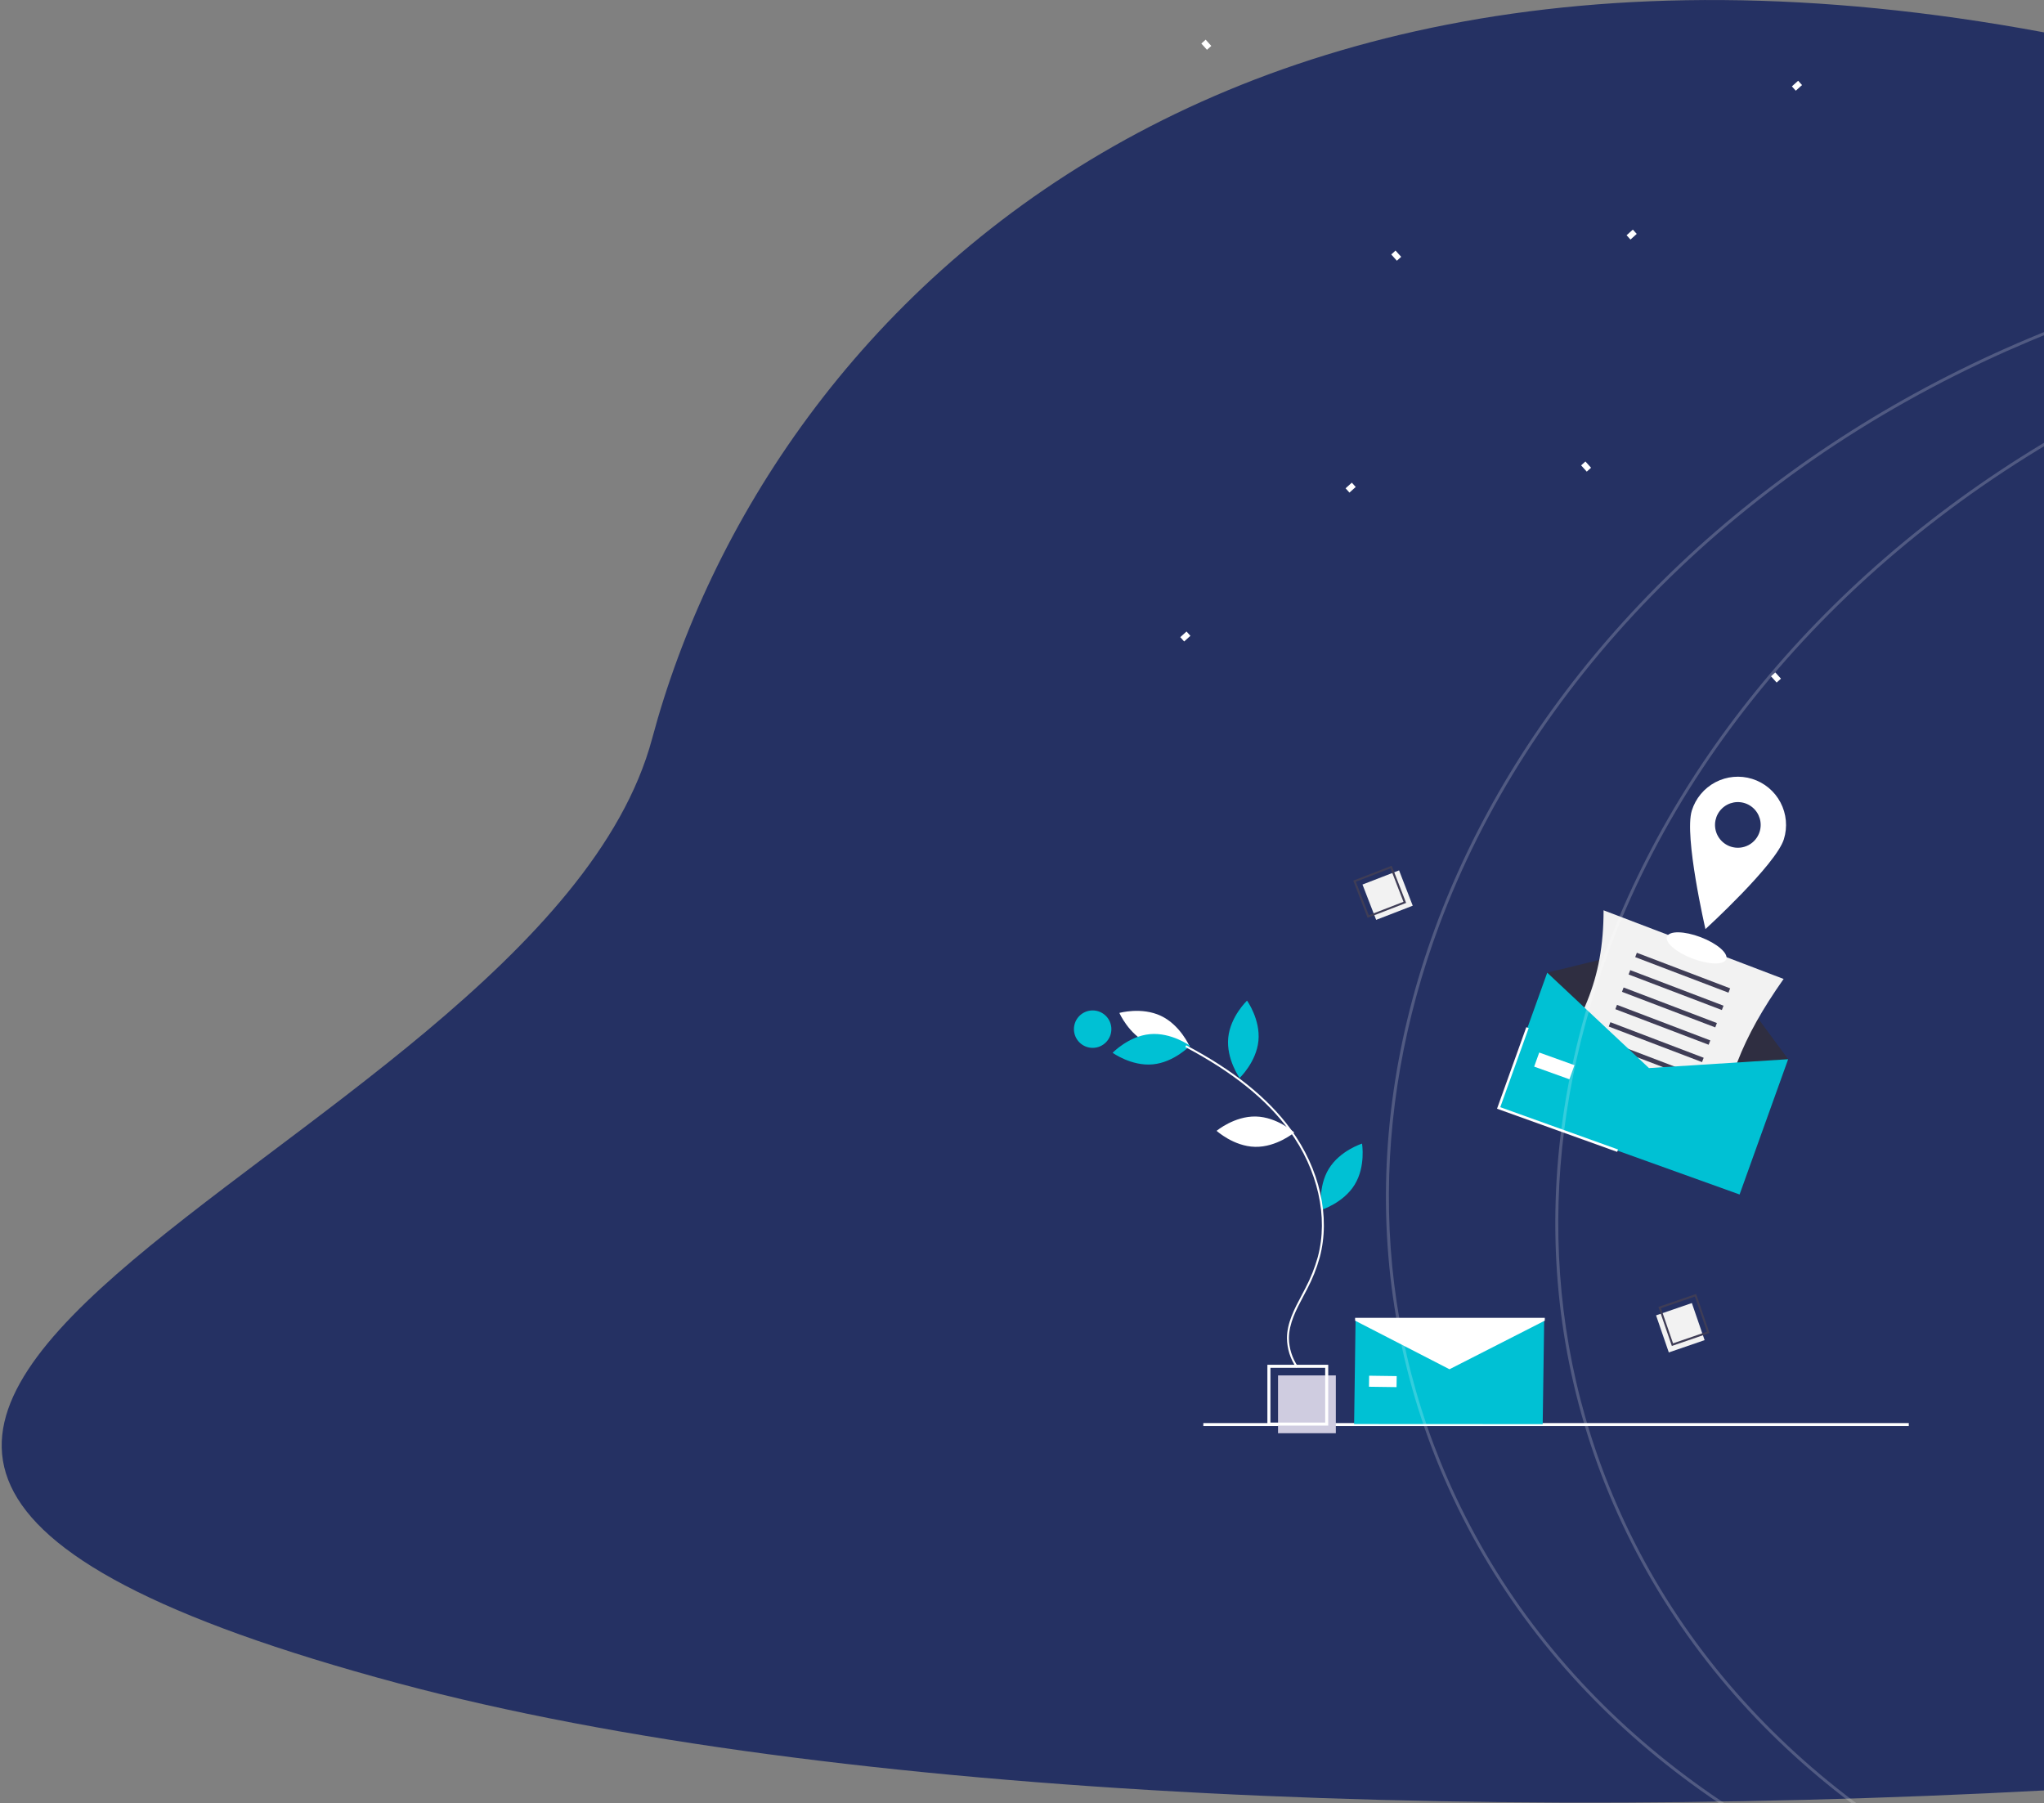<svg width="1043" height="920" viewBox="0 0 1043 920" fill="none" xmlns="http://www.w3.org/2000/svg">
<rect x="0" y="0" width="1043" height="920" fill="#808080" stroke="none"/>
<g clip-path="url(#clip0)">
<path d="M1927.73 675.618C1904.7 761.559 1711.43 828.778 1454.94 870.702C1386.36 881.909 1313.6 891.287 1238.37 898.755C1195.55 903.006 1151.99 906.631 1107.69 909.631C778.499 931.93 424.863 918.239 203.589 858.949C-294.187 725.571 273.997 596.184 332.765 376.858C391.533 157.531 635.063 -96.389 1132.84 36.99C1630.61 170.368 1986.5 456.292 1927.73 675.618Z" fill="#253163"/>
<path d="M974.001 726.082H614.027V727.61H974.001V726.082Z" fill="white"/>
<path d="M681.639 701.767H652.149V731.257H681.639V701.767Z" fill="#CFCCE0"/>
<path d="M677.759 727.377H646.717V696.333H677.759V727.377ZM648.269 725.825H676.207V697.887H648.269V725.825Z" fill="white"/>
<path d="M713.913 444.086L695.243 451.31L702.217 469.332L720.886 462.109L713.913 444.086Z" fill="#F2F2F2"/>
<path d="M717.5 460.687L697.855 468.284L690.52 449.32L710.164 441.722L717.5 460.687ZM698.47 466.957L716.151 460.119L709.551 443.05L691.87 449.888L698.47 466.957Z" fill="#3F3D56"/>
<path d="M869.817 683.764L863.312 664.841L845.044 671.121L851.55 690.044L869.817 683.764Z" fill="#F2F2F2"/>
<path d="M853.096 686.733L846.248 666.813L865.477 660.202L872.325 680.121L853.096 686.733ZM847.552 667.479L853.715 685.404L871.021 679.455L864.858 661.53L847.552 667.479Z" fill="#3F3D56"/>
<path d="M640.786 569.661C651.727 569.895 660.432 577.824 660.432 577.824C660.432 577.824 651.396 585.373 640.454 585.138C629.512 584.904 620.809 576.974 620.809 576.974C620.809 576.974 629.845 569.426 640.786 569.661Z" fill="white"/>
<path d="M585.775 532.31C595.661 537.007 606.996 533.822 606.996 533.822C606.996 533.822 602.304 523.022 592.418 518.326C582.533 513.631 571.197 516.814 571.197 516.814C571.197 516.814 575.89 527.614 585.775 532.31Z" fill="white"/>
<path d="M586.781 527.643C597.68 526.647 607.22 533.548 607.22 533.548C607.22 533.548 599.088 542.061 588.187 543.061C577.286 544.06 567.748 537.155 567.748 537.155C567.748 537.155 575.882 528.636 586.781 527.643Z" fill="#00C1D4"/>
<path d="M626.733 529.533C625.689 540.428 632.547 549.999 632.547 549.999C632.547 549.999 641.097 541.906 642.147 531.012C643.197 520.117 636.333 510.546 636.333 510.546C636.333 510.546 627.778 518.636 626.733 529.533Z" fill="#00C1D4"/>
<path d="M678.059 596.346C672.343 605.679 674.309 617.287 674.309 617.287C674.309 617.287 685.544 613.762 691.259 604.432C696.974 595.102 695.009 583.491 695.009 583.491C695.009 583.491 683.779 587.013 678.059 596.346Z" fill="#00C1D4"/>
<path d="M661.476 697.82L662.31 697.257C659.373 692.995 657.77 687.957 657.703 682.782C657.726 675.212 661.444 668.211 665.04 661.44C665.708 660.183 666.373 658.93 667.013 657.678C669.699 652.573 671.84 647.2 673.399 641.646C678.977 620.919 673.485 596.466 658.71 576.232C646.989 560.182 629.517 546.146 605.295 533.323L604.825 534.212C628.909 546.962 646.269 560.901 657.898 576.825C672.495 596.815 677.927 620.95 672.428 641.385C670.886 646.87 668.771 652.178 666.117 657.221C665.479 658.468 664.817 659.716 664.152 660.971C660.498 667.85 656.721 674.963 656.697 682.782C656.764 688.158 658.427 693.394 661.476 697.822V697.82Z" fill="white"/>
<path d="M557.551 534.641C562.826 534.641 567.102 530.365 567.102 525.09C567.102 519.815 562.826 515.539 557.551 515.539C552.276 515.539 548 519.815 548 525.09C548 530.365 552.276 534.641 557.551 534.641Z" fill="#00C1D4"/>
<path d="M890.507 601.547L767.561 557.39L789.51 496.275L866.063 477.501L912.454 540.432L890.507 601.547Z" fill="#2F2E41"/>
<path d="M875.612 589.428L783.733 554.403C807.583 522.453 818.251 499.917 818.259 464.454L910.134 499.479C888.793 529.799 879.866 552.593 875.612 589.428Z" fill="#F2F2F2"/>
<path d="M882.844 504.269L835.244 486.125L834.4 488.339L882 506.483L882.844 504.269Z" fill="#3F3D56"/>
<path d="M879.468 513.125L831.868 494.98L831.024 497.194L878.624 515.339L879.468 513.125Z" fill="#3F3D56"/>
<path d="M876.092 521.981L828.492 503.836L827.648 506.05L875.248 524.194L876.092 521.981Z" fill="#3F3D56"/>
<path d="M872.717 530.836L825.117 512.691L824.273 514.905L871.873 533.05L872.717 530.836Z" fill="#3F3D56"/>
<path d="M869.342 539.692L821.742 521.547L820.898 523.761L868.498 541.906L869.342 539.692Z" fill="#3F3D56"/>
<path d="M865.966 548.548L818.366 530.404L817.522 532.618L865.122 550.762L865.966 548.548Z" fill="#3F3D56"/>
<path d="M862.59 557.403L814.99 539.259L814.146 541.473L861.746 559.617L862.59 557.403Z" fill="#3F3D56"/>
<path d="M859.214 566.259L811.614 548.115L810.77 550.329L858.37 568.473L859.214 566.259Z" fill="#3F3D56"/>
<path d="M887.666 609.453L764.72 565.298L789.509 496.278L841.429 544.953L912.454 540.43L887.666 609.453Z" fill="#00C1D4"/>
<path d="M825.197 587.707L763.893 565.688L778.83 524.097L780.048 524.534L765.549 564.907L825.634 586.487L825.197 587.707Z" fill="white"/>
<path d="M803.405 543.475L785.431 537.02L782.848 544.209L800.823 550.665L803.405 543.475Z" fill="white"/>
<path d="M787.195 726.626L690.97 726.575L691.725 672.553L739.547 694.047L787.952 673.899L787.195 726.626Z" fill="#00C1D4"/>
<path d="M712.698 702.112L698.63 701.916L698.551 707.543L712.619 707.74L712.698 702.112Z" fill="white"/>
<path d="M788.272 673.825L739.633 698.621L691.471 673.825V672.395H788.272V673.825Z" fill="white"/>
<path d="M880.862 489.394C882.011 486.378 876.173 481.352 867.822 478.168C859.471 474.985 851.769 474.849 850.619 477.866C849.469 480.882 855.307 485.908 863.658 489.091C872.01 492.275 879.712 492.41 880.862 489.394Z" fill="white"/>
<path d="M894.079 397.401C887.849 395.464 881.106 396.082 875.331 399.117C869.557 402.152 865.224 407.357 863.287 413.586C859.253 426.561 870.246 474.047 870.246 474.047C870.246 474.047 906.23 441.165 910.264 428.193C912.2 421.963 911.583 415.22 908.548 409.445C905.513 403.671 900.308 399.338 894.079 397.401V397.401ZM883.316 432.015C881.116 431.33 879.168 430.008 877.719 428.216C876.27 426.425 875.385 424.243 875.175 421.949C874.966 419.654 875.442 417.349 876.543 415.324C877.643 413.3 879.32 411.647 881.36 410.576C883.399 409.504 885.711 409.061 888.003 409.303C890.294 409.545 892.463 410.462 894.234 411.936C896.004 413.41 897.298 415.377 897.952 417.587C898.605 419.796 898.588 422.15 897.904 424.35C897.45 425.812 896.712 427.169 895.733 428.345C894.754 429.521 893.553 430.493 892.199 431.205C890.844 431.917 889.363 432.355 887.839 432.494C886.315 432.634 884.779 432.471 883.318 432.017L883.316 432.015Z" fill="white"/>
<path opacity="0.2" d="M1110.42 192.581C1092.83 200.404 1075.5 209.096 1058.91 218.414C1042.58 227.589 1026.59 237.585 1011.38 248.125C996.38 258.523 981.795 269.69 968.032 281.316C954.424 292.811 941.31 305.016 929.056 317.591C916.908 330.056 905.333 343.165 894.649 356.553C884.031 369.861 874.059 383.74 865.009 397.805C855.989 411.826 847.686 426.342 840.331 440.95C832.978 455.555 826.41 470.574 820.81 485.591C816.382 497.465 812.466 509.587 809.172 521.62C805.865 533.7 803.103 545.987 800.963 558.138C798.811 570.36 797.235 582.746 796.279 594.953C795.316 607.25 794.958 619.671 795.215 631.87C795.474 644.178 796.366 656.568 797.866 668.696C799.381 680.95 801.556 693.245 804.328 705.239C807.134 717.374 810.623 729.509 814.699 741.307C818.828 753.257 823.665 765.168 829.076 776.707C835.297 789.976 842.396 803.01 850.176 815.448C857.844 827.706 866.36 839.683 875.486 851.046C884.495 862.262 894.316 873.15 904.676 883.407C914.922 893.55 925.938 903.317 937.42 912.437C948.796 921.474 960.897 930.088 973.387 938.04C985.789 945.937 998.864 953.366 1012.25 960.12C1025.57 966.843 1039.51 973.054 1053.68 978.581C1067.81 984.094 1082.5 989.055 1097.34 993.324C1112.18 997.594 1127.51 1001.27 1142.9 1004.25C1158.34 1007.24 1174.19 1009.61 1190.04 1011.27C1205.96 1012.95 1222.23 1013.96 1238.41 1014.29C1254.71 1014.61 1271.29 1014.25 1287.69 1013.2C1304.25 1012.14 1321.03 1010.36 1337.55 1007.91C1354.26 1005.44 1371.12 1002.21 1387.65 998.333C1404.41 994.403 1421.23 989.703 1437.67 984.364C1454.35 978.947 1471.04 972.738 1487.27 965.911C1491.19 964.262 1495.14 962.553 1499.01 960.83C1516.6 953.007 1533.94 944.315 1550.52 934.997C1566.85 925.823 1582.84 915.826 1598.05 905.286C1613.05 894.888 1627.64 883.721 1641.4 872.095C1655.01 860.6 1668.12 848.395 1680.38 835.82C1692.52 823.355 1704.1 810.246 1714.78 796.858C1725.4 783.551 1735.37 769.671 1744.42 755.606C1753.44 741.585 1761.75 727.069 1769.1 712.461C1776.45 697.856 1783.02 682.837 1788.62 667.82C1793.05 655.946 1796.97 643.824 1800.26 631.791C1803.57 619.711 1806.33 607.425 1808.47 595.273C1810.62 583.052 1812.2 570.665 1813.15 558.458C1814.12 546.161 1814.47 533.74 1814.22 521.541C1813.96 509.233 1813.07 496.843 1811.57 484.715C1810.05 472.461 1807.88 460.166 1805.1 448.172C1802.3 436.037 1798.81 423.902 1794.73 412.105C1790.6 400.154 1785.77 388.243 1780.36 376.704C1774.13 363.435 1767.04 350.401 1759.25 337.963C1751.59 325.705 1743.07 313.728 1733.95 302.366C1724.94 291.149 1715.12 280.261 1704.76 270.004C1694.51 259.861 1683.49 250.094 1672.01 240.974C1660.64 231.938 1648.53 223.323 1636.04 215.371C1623.64 207.474 1610.57 200.045 1597.18 193.291C1583.86 186.568 1569.92 180.357 1555.76 174.831C1541.62 169.317 1526.93 164.356 1512.09 160.087C1497.26 155.817 1481.93 152.14 1466.53 149.157C1451.1 146.166 1435.24 143.805 1419.39 142.137C1403.47 140.461 1387.2 139.447 1371.02 139.123C1354.72 138.797 1338.14 139.163 1321.74 140.211C1305.18 141.27 1288.4 143.048 1271.88 145.498C1255.17 147.975 1238.31 151.198 1221.78 155.078C1205.03 159.008 1188.2 163.708 1171.76 169.047C1155.08 174.464 1138.4 180.673 1122.16 187.5C1118.24 189.149 1114.29 190.858 1110.42 192.581ZM1109.81 191.21C1113.71 189.477 1117.63 187.781 1121.58 186.118C1385.02 75.308 1680.57 160.351 1781.71 376.067C1881.34 588.544 1755.18 848.551 1499.62 962.201C1495.73 963.934 1491.81 965.63 1487.85 967.294C1224.41 1078.1 928.86 993.06 827.718 777.344C728.094 564.867 854.249 304.86 1109.81 191.21Z" fill="white"/>
<path opacity="0.2" d="M1023.99 179.149C1006.4 186.973 989.07 195.665 972.484 204.983C956.154 214.157 940.163 224.154 924.956 234.694C909.954 245.092 895.368 256.259 881.606 267.885C867.997 279.38 854.884 291.585 842.629 304.16C830.482 316.625 818.906 329.734 808.223 343.122C797.604 356.429 787.632 370.309 778.583 384.374C769.562 398.395 761.259 412.911 753.904 427.519C746.551 442.124 739.984 457.143 734.383 472.16C729.955 484.034 726.039 496.156 722.745 508.188C719.438 520.269 716.676 532.555 714.537 544.707C712.384 556.928 710.808 569.315 709.852 581.522C708.889 593.819 708.531 606.24 708.788 618.439C709.047 630.747 709.939 643.137 711.439 655.265C712.955 667.519 715.129 679.814 717.902 691.808C720.707 703.943 724.197 716.078 728.273 727.875C732.402 739.826 737.239 751.737 742.649 763.276C748.871 776.545 755.97 789.579 763.75 802.017C771.418 814.275 779.933 826.252 789.059 837.614C798.068 848.831 807.89 859.719 818.25 869.976C828.495 880.119 839.512 889.886 850.993 899.006C862.37 908.042 874.471 916.657 886.96 924.609C899.363 932.506 912.438 939.935 925.823 946.689C939.144 953.412 953.082 959.623 967.25 965.15C981.384 970.663 996.074 975.624 1010.91 979.893C1025.75 984.163 1041.08 987.84 1056.47 990.823C1071.91 993.814 1087.77 996.176 1103.61 997.843C1119.53 999.519 1135.81 1000.53 1151.98 1000.86C1168.28 1001.18 1184.86 1000.82 1201.27 999.769C1217.83 998.71 1234.6 996.932 1251.13 994.482C1267.84 992.005 1284.69 988.782 1301.23 984.902C1317.98 980.972 1334.81 976.272 1351.24 970.933C1367.92 965.516 1384.61 959.307 1400.84 952.48C1404.76 950.831 1408.71 949.122 1412.59 947.4C1430.18 939.576 1447.51 930.884 1464.09 921.566C1480.42 912.392 1496.42 902.395 1511.62 891.855C1526.62 881.457 1541.21 870.29 1554.97 858.664C1568.58 847.169 1581.69 834.964 1593.95 822.389C1606.1 809.924 1617.67 796.815 1628.36 783.427C1638.97 770.12 1648.95 756.241 1658 742.175C1667.02 728.154 1675.32 713.638 1682.67 699.03C1690.03 684.426 1696.59 669.406 1702.2 654.389C1706.62 642.515 1710.54 630.393 1713.83 618.361C1717.14 606.281 1719.9 593.994 1722.04 581.842C1724.19 569.621 1725.77 557.235 1726.73 545.027C1727.69 532.73 1728.05 520.31 1727.79 508.111C1727.53 495.802 1726.64 483.412 1725.14 471.284C1723.62 459.03 1721.45 446.735 1718.68 434.741C1715.87 422.606 1712.38 410.471 1708.31 398.674C1704.18 386.723 1699.34 374.812 1693.93 363.273C1687.71 350.004 1680.61 336.97 1672.83 324.532C1665.16 312.274 1656.65 300.297 1647.52 288.935C1638.51 277.718 1628.69 266.83 1618.33 256.573C1608.08 246.43 1597.07 236.663 1585.59 227.543C1574.21 218.507 1562.11 209.892 1549.62 201.94C1537.22 194.043 1524.14 186.614 1510.76 179.86C1497.43 173.137 1483.5 166.926 1469.33 161.4C1455.19 155.886 1440.5 150.925 1425.67 146.656C1410.83 142.386 1395.5 138.709 1380.1 135.726C1364.67 132.735 1348.81 130.374 1332.97 128.706C1317.05 127.03 1300.77 126.016 1284.59 125.692C1268.3 125.366 1251.72 125.732 1235.31 126.78C1218.75 127.839 1201.98 129.617 1185.45 132.067C1168.74 134.544 1151.88 137.767 1135.35 141.647C1118.6 145.577 1101.77 150.277 1085.33 155.616C1068.66 161.033 1051.97 167.242 1035.74 174.069C1031.82 175.718 1027.87 177.427 1023.99 179.149ZM1023.38 177.779C1027.28 176.046 1031.2 174.35 1035.15 172.686C1298.59 61.877 1594.14 146.92 1695.29 362.636C1794.91 575.113 1668.76 835.12 1413.19 948.77C1409.3 950.503 1405.38 952.199 1401.42 953.863C1137.98 1064.67 842.433 979.629 741.291 763.913C641.667 551.436 767.822 291.429 1023.38 177.779Z" fill="white"/>
<path d="M830.994 121.125L834.188 118.248" stroke="white" stroke-width="2.96"/>
<path d="M915.344 45.176L918.538 42.3" stroke="white" stroke-width="2.96"/>
<path d="M603.251 326.185L606.445 323.308" stroke="white" stroke-width="2.96"/>
<path d="M687.601 250.237L690.795 247.361" stroke="white" stroke-width="2.96"/>
<path d="M614.113 21.226L616.989 24.42" stroke="white" stroke-width="2.96"/>
<path d="M807.902 236.45L810.779 239.644" stroke="white" stroke-width="2.96"/>
<path d="M711.01 128.84L713.886 132.034" stroke="white" stroke-width="2.96"/>
<path d="M904.798 344.064L907.674 347.258" stroke="white" stroke-width="2.96"/>
</g>
<defs>
<clipPath id="clip0">
<rect width="1043" height="920" fill="white"/>
</clipPath>
</defs>
</svg>
